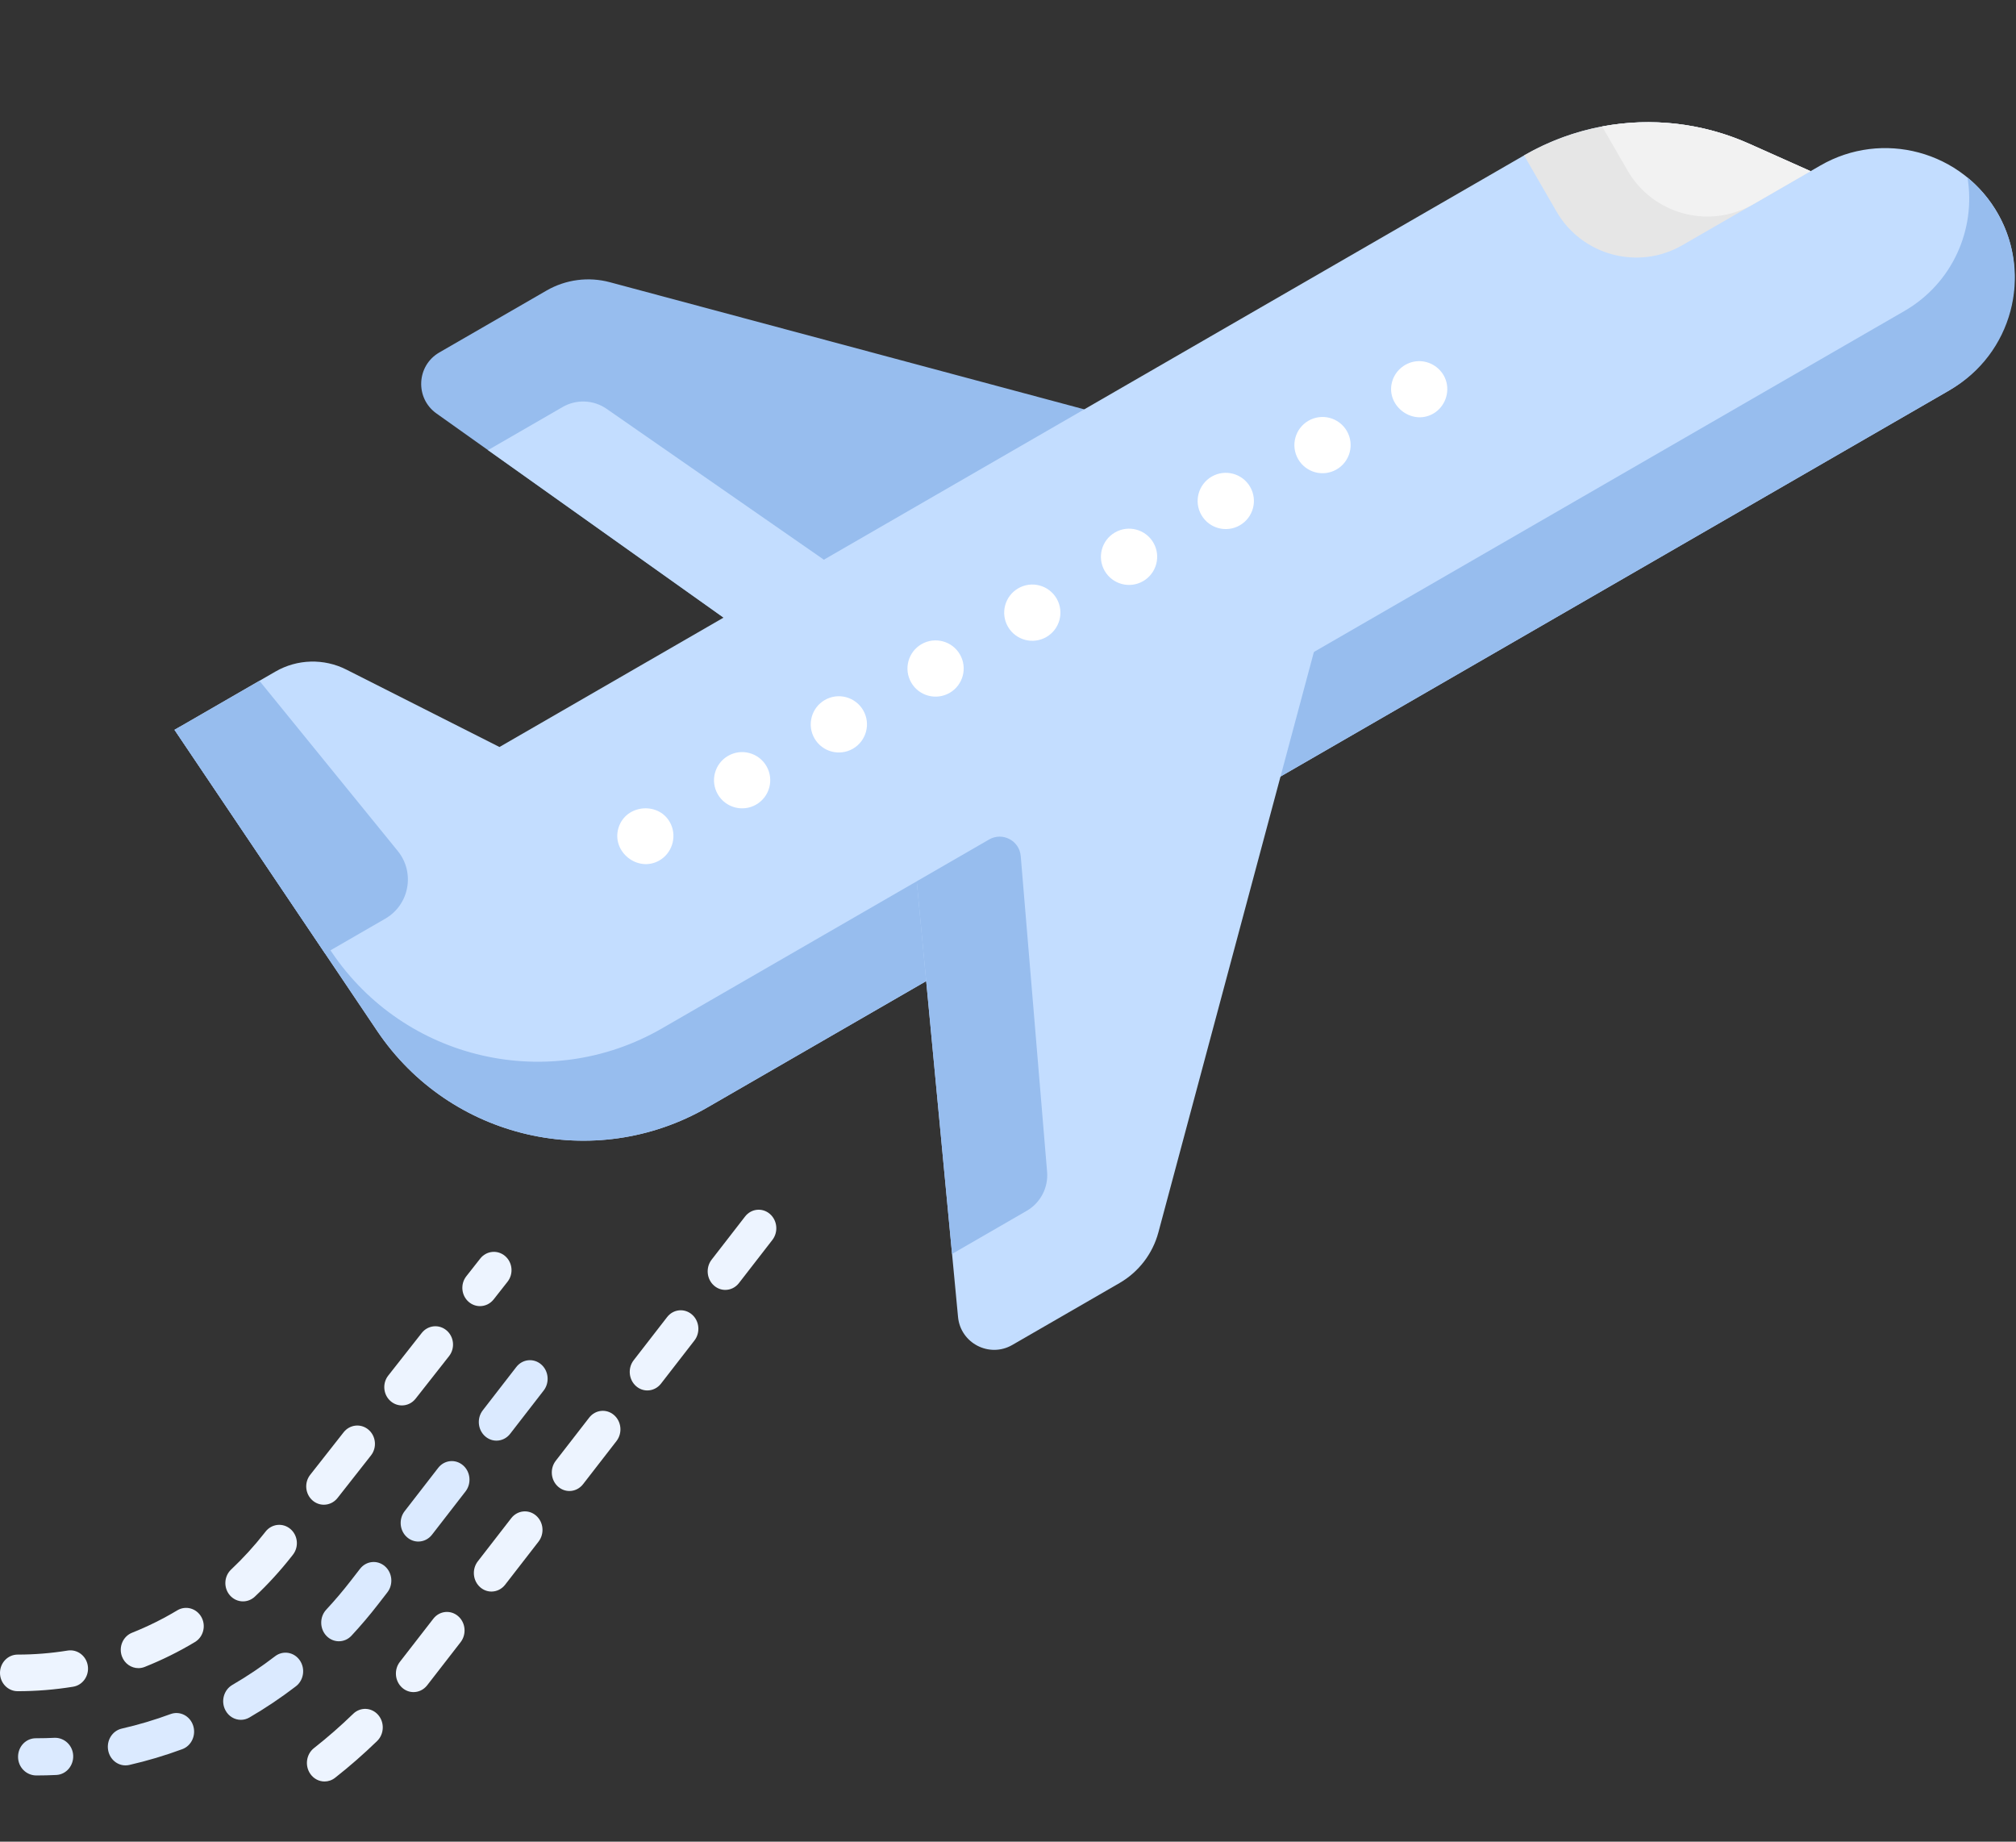<svg width="335" height="306" viewBox="0 0 335 306" fill="none" xmlns="http://www.w3.org/2000/svg">
<rect x="0" y="0" width="335" height="306" fill="#333333" stroke="none"/>
<path d="M187.162 120.552L120.242 102.621L72.525 68.698C68.945 66.153 69.201 60.758 73.005 58.562L90.821 48.275C94.005 46.437 97.789 45.939 101.341 46.891L180.183 68.016" fill="#97BDEE"/>
<path d="M144.052 97.959L100.805 67.932C98.632 66.423 95.784 66.305 93.493 67.627L81.091 74.788L131.777 110.831L143.804 103.887C146.035 102.599 146.167 99.428 144.052 97.959Z" fill="#C3DDFF"/>
<path d="M332.157 35.801C337.82 46.126 333.863 59.119 323.665 65.007L117.569 183.997C98.777 194.847 74.791 189.3 62.676 171.295L54.013 158.42L29.001 121.266L45.772 111.583C49.394 109.492 53.825 109.369 57.556 111.256L82.998 124.118L253.258 25.819C264.696 19.215 278.606 18.495 290.664 23.883L300.864 28.44L302.499 27.496C307.652 24.521 313.519 23.918 318.838 25.343C324.309 26.809 329.203 30.415 332.157 35.801Z" fill="#C3DDFF"/>
<path d="M316.457 51.675L205.208 115.905L146.332 149.897L119.808 165.21L109.994 170.876C91.201 181.726 67.215 176.179 55.101 158.175L29.905 120.743L29 121.264L62.676 171.294C74.791 189.298 98.776 194.845 117.569 183.995L127.383 178.329L153.908 163.015L212.783 129.023L324.033 64.793C334.333 58.846 337.866 45.678 331.92 35.378C330.586 33.068 328.887 31.102 326.942 29.504C328.362 38.101 324.448 47.061 316.457 51.675Z" fill="#97BDEE"/>
<path d="M300.864 28.44L279.557 40.742C272.236 44.969 262.866 42.458 258.638 35.136L253.259 25.819C257.332 23.467 261.721 21.86 266.226 21.015C274.369 19.48 282.898 20.411 290.665 23.883L300.864 28.44Z" fill="#E6E6E6"/>
<path d="M300.864 28.44L291.362 33.926C284.041 38.153 274.67 35.642 270.443 28.32L266.226 21.014C274.368 19.479 282.897 20.41 290.664 23.882L300.864 28.44Z" fill="#F2F2F2"/>
<path d="M220.252 101.155L192.49 204.766C191.538 208.317 189.214 211.345 186.03 213.184L168.215 223.47C164.411 225.666 159.611 223.189 159.197 218.817L151.084 133.237" fill="#C3DDFF"/>
<path d="M109.582 142.962C105.969 145.048 101.539 141.483 102.786 137.516C104.04 133.526 109.771 133.145 111.501 136.987C112.473 139.145 111.637 141.776 109.582 142.962Z" fill="white"/>
<path d="M215.717 76.29C214.427 74.057 215.188 71.2 217.427 69.908C219.661 68.618 222.52 69.384 223.81 71.618C225.1 73.851 224.334 76.711 222.1 78C219.861 79.294 217.007 78.524 215.717 76.29ZM199.638 85.573C198.349 83.339 199.115 80.48 201.354 79.187C203.588 77.897 206.448 78.663 207.737 80.897C209.027 83.13 208.261 85.99 206.027 87.28C203.787 88.574 200.929 87.807 199.638 85.573ZM183.566 94.854C182.276 92.62 183.042 89.76 185.276 88.471C187.514 87.178 190.374 87.944 191.664 90.178C192.954 92.411 192.187 95.271 189.948 96.564C187.715 97.853 184.855 97.087 183.566 94.854ZM167.492 104.134C166.203 101.9 166.969 99.04 169.202 97.751C171.442 96.458 174.295 97.227 175.585 99.46C176.875 101.694 176.114 104.551 173.875 105.843C171.641 107.133 168.782 106.367 167.492 104.134ZM151.42 113.413C150.13 111.18 150.896 108.32 153.129 107.03C155.363 105.741 158.223 106.507 159.512 108.74C160.802 110.974 160.036 113.834 157.803 115.123C155.568 116.413 152.709 115.647 151.42 113.413ZM135.346 122.693C134.056 120.46 134.823 117.6 137.056 116.31C139.29 115.02 142.149 115.787 143.439 118.02C144.729 120.254 143.963 123.113 141.729 124.403C139.496 125.693 136.636 124.927 135.346 122.693ZM119.273 131.973C117.983 129.74 118.749 126.88 120.983 125.59C123.216 124.3 126.076 125.066 127.366 127.3C128.655 129.533 127.889 132.393 125.656 133.683C123.422 134.973 120.563 134.206 119.273 131.973Z" fill="white"/>
<path d="M238.172 68.721C234.543 70.816 230.051 67.195 231.402 63.188C232.005 61.401 233.683 60.117 235.567 60.012C237.618 59.898 239.564 61.181 240.243 63.128C240.971 65.218 240.097 67.609 238.172 68.721Z" fill="white"/>
<path d="M169.615 142.236L173.996 194.702C174.216 197.339 172.895 199.864 170.604 201.187L158.202 208.347L152.331 146.43L164.358 139.486C166.589 138.199 169.401 139.67 169.615 142.236Z" fill="#97BDEE"/>
<path d="M64.021 152.642L54.013 158.42L29.001 121.265L43.11 113.119L66.094 141.392C69.013 144.981 68.027 150.329 64.021 152.642Z" fill="#97BDEE"/>
<path d="M6.061 295C4.381 295.009 3 293.643 3 291.907C3 290.17 4.332 288.801 5.983 288.818C7.075 288.818 8.087 288.792 9.096 288.742C10.689 288.712 12.085 289.982 12.162 291.687C12.237 293.393 10.984 294.839 9.365 294.919C8.27 294.971 7.167 295 6.061 295V295ZM20.852 293.326C19.499 293.326 18.284 292.338 17.986 290.89C17.642 289.221 18.648 287.576 20.233 287.214C22.975 286.589 25.704 285.775 28.349 284.799C29.876 284.239 31.55 285.079 32.089 286.69C32.628 288.302 31.822 290.066 30.292 290.631C27.421 291.693 24.454 292.576 21.477 293.257C21.267 293.304 21.058 293.326 20.852 293.326V293.326ZM40.025 285.757C38.99 285.757 37.987 285.182 37.454 284.16C36.668 282.666 37.184 280.786 38.603 279.96C41.059 278.531 43.452 276.926 45.713 275.19C47.023 274.187 48.857 274.487 49.814 275.868C50.769 277.248 50.479 279.181 49.169 280.186C46.71 282.073 44.111 283.818 41.44 285.372C40.99 285.633 40.503 285.757 40.025 285.757V285.757ZM56.311 272.703C55.572 272.703 54.83 272.41 54.259 271.822C53.101 270.628 53.081 268.67 54.213 267.451C55.632 265.924 56.999 264.313 58.277 262.664L59.822 260.67C60.842 259.346 62.69 259.147 63.949 260.229C65.207 261.308 65.393 263.257 64.367 264.579L62.823 266.572C61.436 268.365 59.951 270.115 58.409 271.774C57.833 272.392 57.074 272.703 56.311 272.703V272.703ZM69.511 256.134C68.861 256.134 68.204 255.906 67.66 255.438C66.402 254.359 66.216 252.412 67.241 251.089L72.807 243.903C73.824 242.581 75.673 242.381 76.934 243.462C78.192 244.541 78.379 246.488 77.353 247.811L71.787 254.997C71.208 255.746 70.362 256.134 69.511 256.134ZM82.496 239.369C81.846 239.369 81.19 239.141 80.645 238.673C79.387 237.594 79.201 235.647 80.227 234.323L85.792 227.137C86.812 225.815 88.661 225.616 89.919 226.697C91.177 227.776 91.364 229.723 90.338 231.046L84.772 238.232C84.193 238.981 83.348 239.369 82.496 239.369V239.369Z" fill="#DBEAFF"/>
<path d="M2.932 281C1.311 281 0 279.638 0 277.958C0 276.279 1.311 274.917 2.932 274.917C5.711 274.917 8.506 274.691 11.243 274.248C12.846 273.992 14.343 275.126 14.592 276.783C14.841 278.443 13.748 279.999 12.148 280.257C9.113 280.75 6.012 281 2.932 281V281ZM22.998 277.168C21.818 277.168 20.707 276.424 20.261 275.214C19.68 273.645 20.436 271.887 21.947 271.285C24.535 270.255 27.064 269.004 29.456 267.566C30.854 266.721 32.649 267.22 33.462 268.674C34.275 270.128 33.797 271.989 32.394 272.83C29.734 274.43 26.926 275.82 24.049 276.965C23.702 277.103 23.347 277.168 22.998 277.168V277.168ZM40.378 266.075C39.58 266.075 38.786 265.739 38.208 265.077C37.12 263.832 37.209 261.909 38.409 260.78C40.375 258.93 42.222 256.91 43.897 254.775L44.129 254.481C45.148 253.18 46.994 252.979 48.251 254.043C49.508 255.103 49.697 257.019 48.675 258.321L48.443 258.617C46.582 260.987 44.533 263.23 42.348 265.286C41.787 265.815 41.083 266.075 40.378 266.075V266.075ZM53.814 250.015C53.164 250.015 52.508 249.791 51.964 249.331C50.711 248.269 50.522 246.353 51.543 245.051L57.1 237.98C58.125 236.679 59.969 236.48 61.226 237.545C62.48 238.607 62.669 240.523 61.647 241.824L56.09 248.895C55.509 249.633 54.667 250.015 53.814 250.015ZM66.786 233.517C66.136 233.517 65.48 233.293 64.936 232.833C63.68 231.771 63.494 229.855 64.518 228.553L70.078 221.481C71.097 220.182 72.944 219.984 74.201 221.048C75.458 222.109 75.644 224.025 74.619 225.328L69.059 232.399C68.481 233.136 67.636 233.517 66.786 233.517V233.517ZM79.758 217.018C79.108 217.018 78.452 216.794 77.908 216.334C76.651 215.272 76.465 213.356 77.49 212.053L79.798 209.119C80.817 207.819 82.663 207.622 83.92 208.685C85.177 209.747 85.363 211.663 84.338 212.965L82.031 215.9C81.452 216.636 80.608 217.018 79.758 217.018Z" fill="#EDF4FF"/>
<path d="M53.93 296C53.038 296 52.158 295.573 51.583 294.764C50.614 293.4 50.88 291.47 52.175 290.452C54.427 288.683 56.62 286.764 58.695 284.751C59.887 283.601 61.736 283.679 62.831 284.929C63.925 286.179 63.851 288.128 62.662 289.281C60.441 291.436 58.092 293.491 55.679 295.388C55.153 295.8 54.539 296 53.93 296V296ZM68.713 281.15C68.047 281.15 67.375 280.91 66.826 280.42C65.591 279.322 65.437 277.379 66.481 276.08L72.003 268.962C73.02 267.645 74.864 267.446 76.119 268.523C77.374 269.598 77.559 271.54 76.536 272.858L70.951 280.059C70.371 280.779 69.545 281.15 68.713 281.15V281.15ZM81.666 264.443C81.017 264.443 80.363 264.216 79.82 263.75C78.565 262.674 78.379 260.734 79.403 259.415L84.953 252.255C85.974 250.939 87.814 250.735 89.07 251.815C90.324 252.891 90.51 254.831 89.487 256.15L83.936 263.31C83.359 264.056 82.515 264.443 81.666 264.443V264.443ZM94.618 247.736C93.969 247.736 93.314 247.509 92.771 247.043C91.516 245.968 91.331 244.028 92.354 242.709L97.904 235.548C98.922 234.232 100.766 234.029 102.021 235.109C103.275 236.184 103.461 238.124 102.438 239.443L96.887 246.604C96.309 247.35 95.466 247.736 94.618 247.736V247.736ZM107.568 231.028C106.919 231.028 106.265 230.801 105.722 230.335C104.467 229.26 104.281 227.32 105.304 226.001L110.855 218.84C111.873 217.523 113.713 217.324 114.971 218.401C116.226 219.476 116.412 221.416 115.389 222.735L109.838 229.896C109.26 230.642 108.417 231.028 107.568 231.028V231.028ZM120.519 214.322C119.87 214.322 119.216 214.095 118.673 213.628C117.418 212.553 117.232 210.613 118.255 209.294L123.806 202.133C124.823 200.816 126.667 200.617 127.922 201.694C129.177 202.769 129.363 204.709 128.34 206.028L122.789 213.189C122.211 213.935 121.368 214.322 120.519 214.322V214.322Z" fill="#EDF4FF"/>
</svg>
